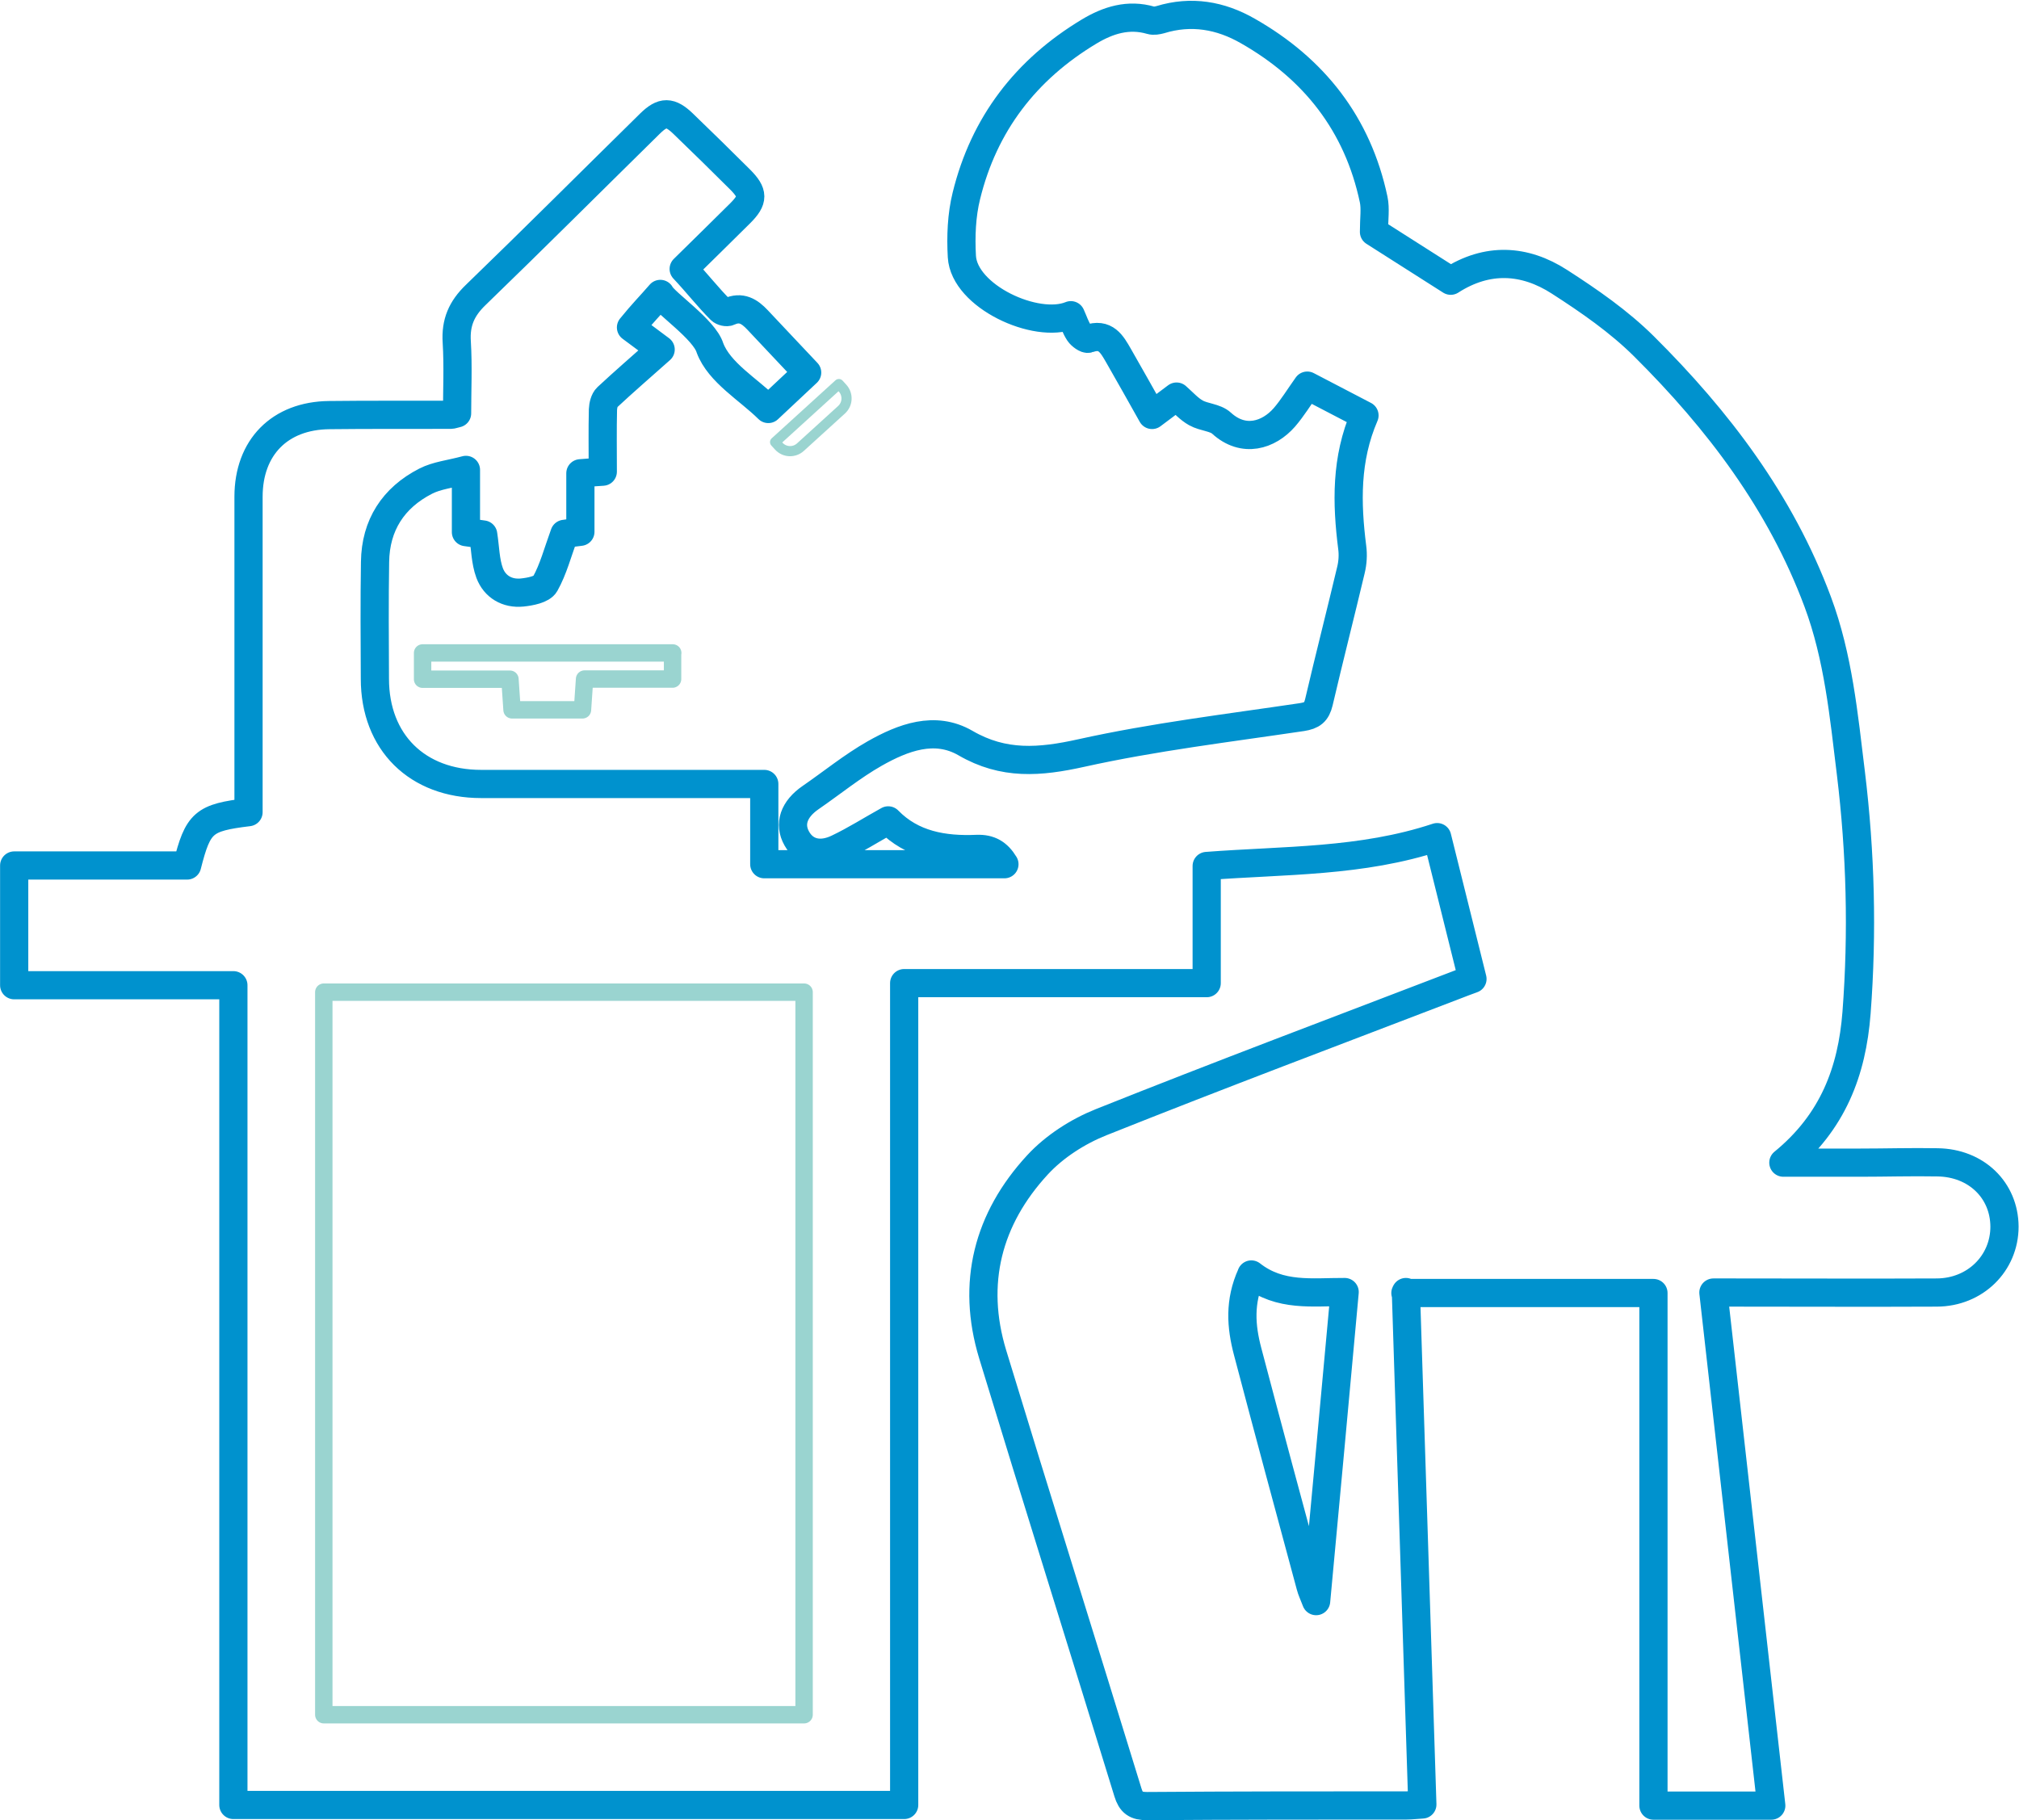 <?xml version="1.0" encoding="UTF-8"?>
<svg id="Layer_2" data-name="Layer 2" xmlns="http://www.w3.org/2000/svg" viewBox="0 0 125.27 112.95">
  <defs>
    <style>
      .cls-1 {
        stroke-width: 1.08px;
      }

      .cls-1, .cls-2 {
        stroke: #9ad4d0;
      }

      .cls-1, .cls-2, .cls-3 {
        fill: none;
        stroke-linejoin: round;
      }

      .cls-2 {
        stroke-width: .63px;
      }

      .cls-3 {
        stroke: #0092ce;
        stroke-width: 1.75px;
      }
    </style>
  </defs>
  <g id="Layer_1-2" data-name="Layer 1">
    <g>
      <g>
        <path class="cls-3" d="m87.23,80.18c.34,10.68.68,21.2,1.02,31.8-.38.02-.68.06-.97.06-5.37,0-10.74,0-16.11.04-.69,0-.99-.2-1.19-.86-2.78-9.06-5.63-18.11-8.39-27.18-1.34-4.41-.3-8.41,2.78-11.75,1.05-1.14,2.5-2.07,3.95-2.65,7.31-2.92,14.68-5.69,22.03-8.51.31-.12.62-.24,1.01-.38-.74-2.97-1.47-5.91-2.19-8.8-4.69,1.56-9.48,1.42-14.3,1.79v7.27h-18.77v51H14.48v-50.87H.88v-7.43h10.73c.68-2.68,1.02-2.97,3.81-3.31,0-.4,0-.82,0-1.25,0-6.11,0-12.21,0-18.32,0-3.07,1.94-5.04,5.01-5.07,2.52-.03,5.03-.01,7.55-.02.06,0,.13-.03.38-.09,0-1.44.07-2.94-.02-4.42-.08-1.21.3-2.08,1.17-2.92,3.64-3.52,7.22-7.1,10.83-10.65.78-.76,1.24-.76,2.05.02,1.18,1.14,2.36,2.29,3.52,3.45.85.85.85,1.27.02,2.1-1.21,1.2-2.36,2.33-3.51,3.46.83.88,1.51,1.76,2.29,2.54.11.11.38.18.52.11.76-.35,1.28-.01,1.77.51,1.01,1.08,2.02,2.14,3.08,3.27-.7.66-1.5,1.41-2.41,2.26-1.22-1.21-3.05-2.26-3.62-3.79-.35-1.15-2.81-2.8-3.08-3.35-.65.75-1.09,1.18-1.82,2.08.41.31,1.06.78,1.84,1.37-1.25,1.11-2.3,2.02-3.32,2.97-.17.16-.25.5-.26.76-.03,1.27-.01,2.53-.01,3.85-.49.03-.88.06-1.39.1v3.63c-.5.06-.88.11-.99.13-.42,1.15-.69,2.2-1.2,3.11-.19.34-.93.48-1.43.53-.92.09-1.69-.36-2.01-1.21-.27-.73-.27-1.56-.4-2.39-.29-.04-.62-.09-1.07-.15v-3.86c-.96.26-1.8.34-2.5.7-2.01,1.03-3.11,2.73-3.14,5.01-.04,2.42-.02,4.83-.01,7.25,0,3.94,2.63,6.53,6.59,6.53,5.47,0,10.94,0,16.41,0,.36,0,.72,0,1.16,0v4.98h14.9c-.41-.68-.92-.98-1.71-.95-2.07.09-4.02-.25-5.5-1.77-1.08.6-2.07,1.23-3.12,1.73-1.11.54-2.06.27-2.55-.6-.51-.9-.19-1.83.86-2.55,1.32-.91,2.58-1.94,3.97-2.73,1.75-.99,3.73-1.75,5.63-.65,2.37,1.38,4.62,1.19,7.19.62,4.51-1,9.12-1.55,13.69-2.23.64-.1.9-.3,1.05-.92.64-2.74,1.34-5.47,1.99-8.21.11-.45.14-.94.08-1.39-.35-2.76-.41-5.49.76-8.2-1.22-.64-2.39-1.25-3.55-1.85-.52.73-.92,1.39-1.42,1.97-.97,1.11-2.53,1.61-3.9.36-.39-.36-1.09-.36-1.59-.64-.43-.24-.77-.63-1.2-1.01-.41.31-.91.68-1.52,1.14-.71-1.26-1.39-2.48-2.08-3.68-.41-.71-.8-1.44-1.87-1.05-.13.05-.46-.19-.58-.37-.22-.33-.34-.72-.51-1.09-2.16.89-6.62-1.17-6.76-3.64-.07-1.25-.02-2.56.28-3.77,1.09-4.45,3.69-7.83,7.61-10.19,1.18-.71,2.44-1.11,3.84-.7.17.05.39.01.58-.04,1.92-.59,3.74-.27,5.43.7,4.11,2.34,6.82,5.78,7.81,10.46.12.57.02,1.19.02,2.01,1.42.9,3.08,1.96,4.76,3.03,2.27-1.46,4.58-1.33,6.74.06,1.85,1.19,3.7,2.47,5.25,4.01,4.6,4.57,8.48,9.68,10.78,15.85,1.28,3.43,1.62,7.05,2.06,10.64.6,4.94.73,9.89.35,14.87-.28,3.64-1.47,6.79-4.54,9.3,1.72,0,3.23,0,4.73,0,1.61,0,3.22-.05,4.83-.02,2.41.03,4.15,1.73,4.16,3.99,0,2.28-1.82,4.08-4.2,4.09-4.2.02-8.39,0-12.59,0-.36,0-.72,0-1.27,0,1.2,10.66,2.39,21.21,3.59,31.84h-7.31v-31.81h-15.39Zm-9.59-1.08c-.76,1.67-.64,3.22-.23,4.77,1.28,4.86,2.59,9.71,3.9,14.56.06.24.17.46.35.93.61-6.54,1.19-12.81,1.77-19.18-1.99-.01-4.01.31-5.79-1.09Z"/>
        <path class="cls-1" d="m41.73,40.52v1.62h-5.46c-.05.68-.09,1.27-.13,1.91h-4.37c-.04-.63-.08-1.22-.13-1.9h-5.42v-1.63h15.52Z"/>
        <path class="cls-2" d="m47.83,25.47h5.34v.34c0,.52-.42.95-.95.95h-3.45c-.52,0-.95-.42-.95-.95v-.34h0Z" transform="translate(-4.42 40.78) rotate(-42.3)"/>
      </g>
      <rect class="cls-1" x="20.09" y="61.57" width="29.8" height="44.84"/>
    </g>
  </g>
</svg>